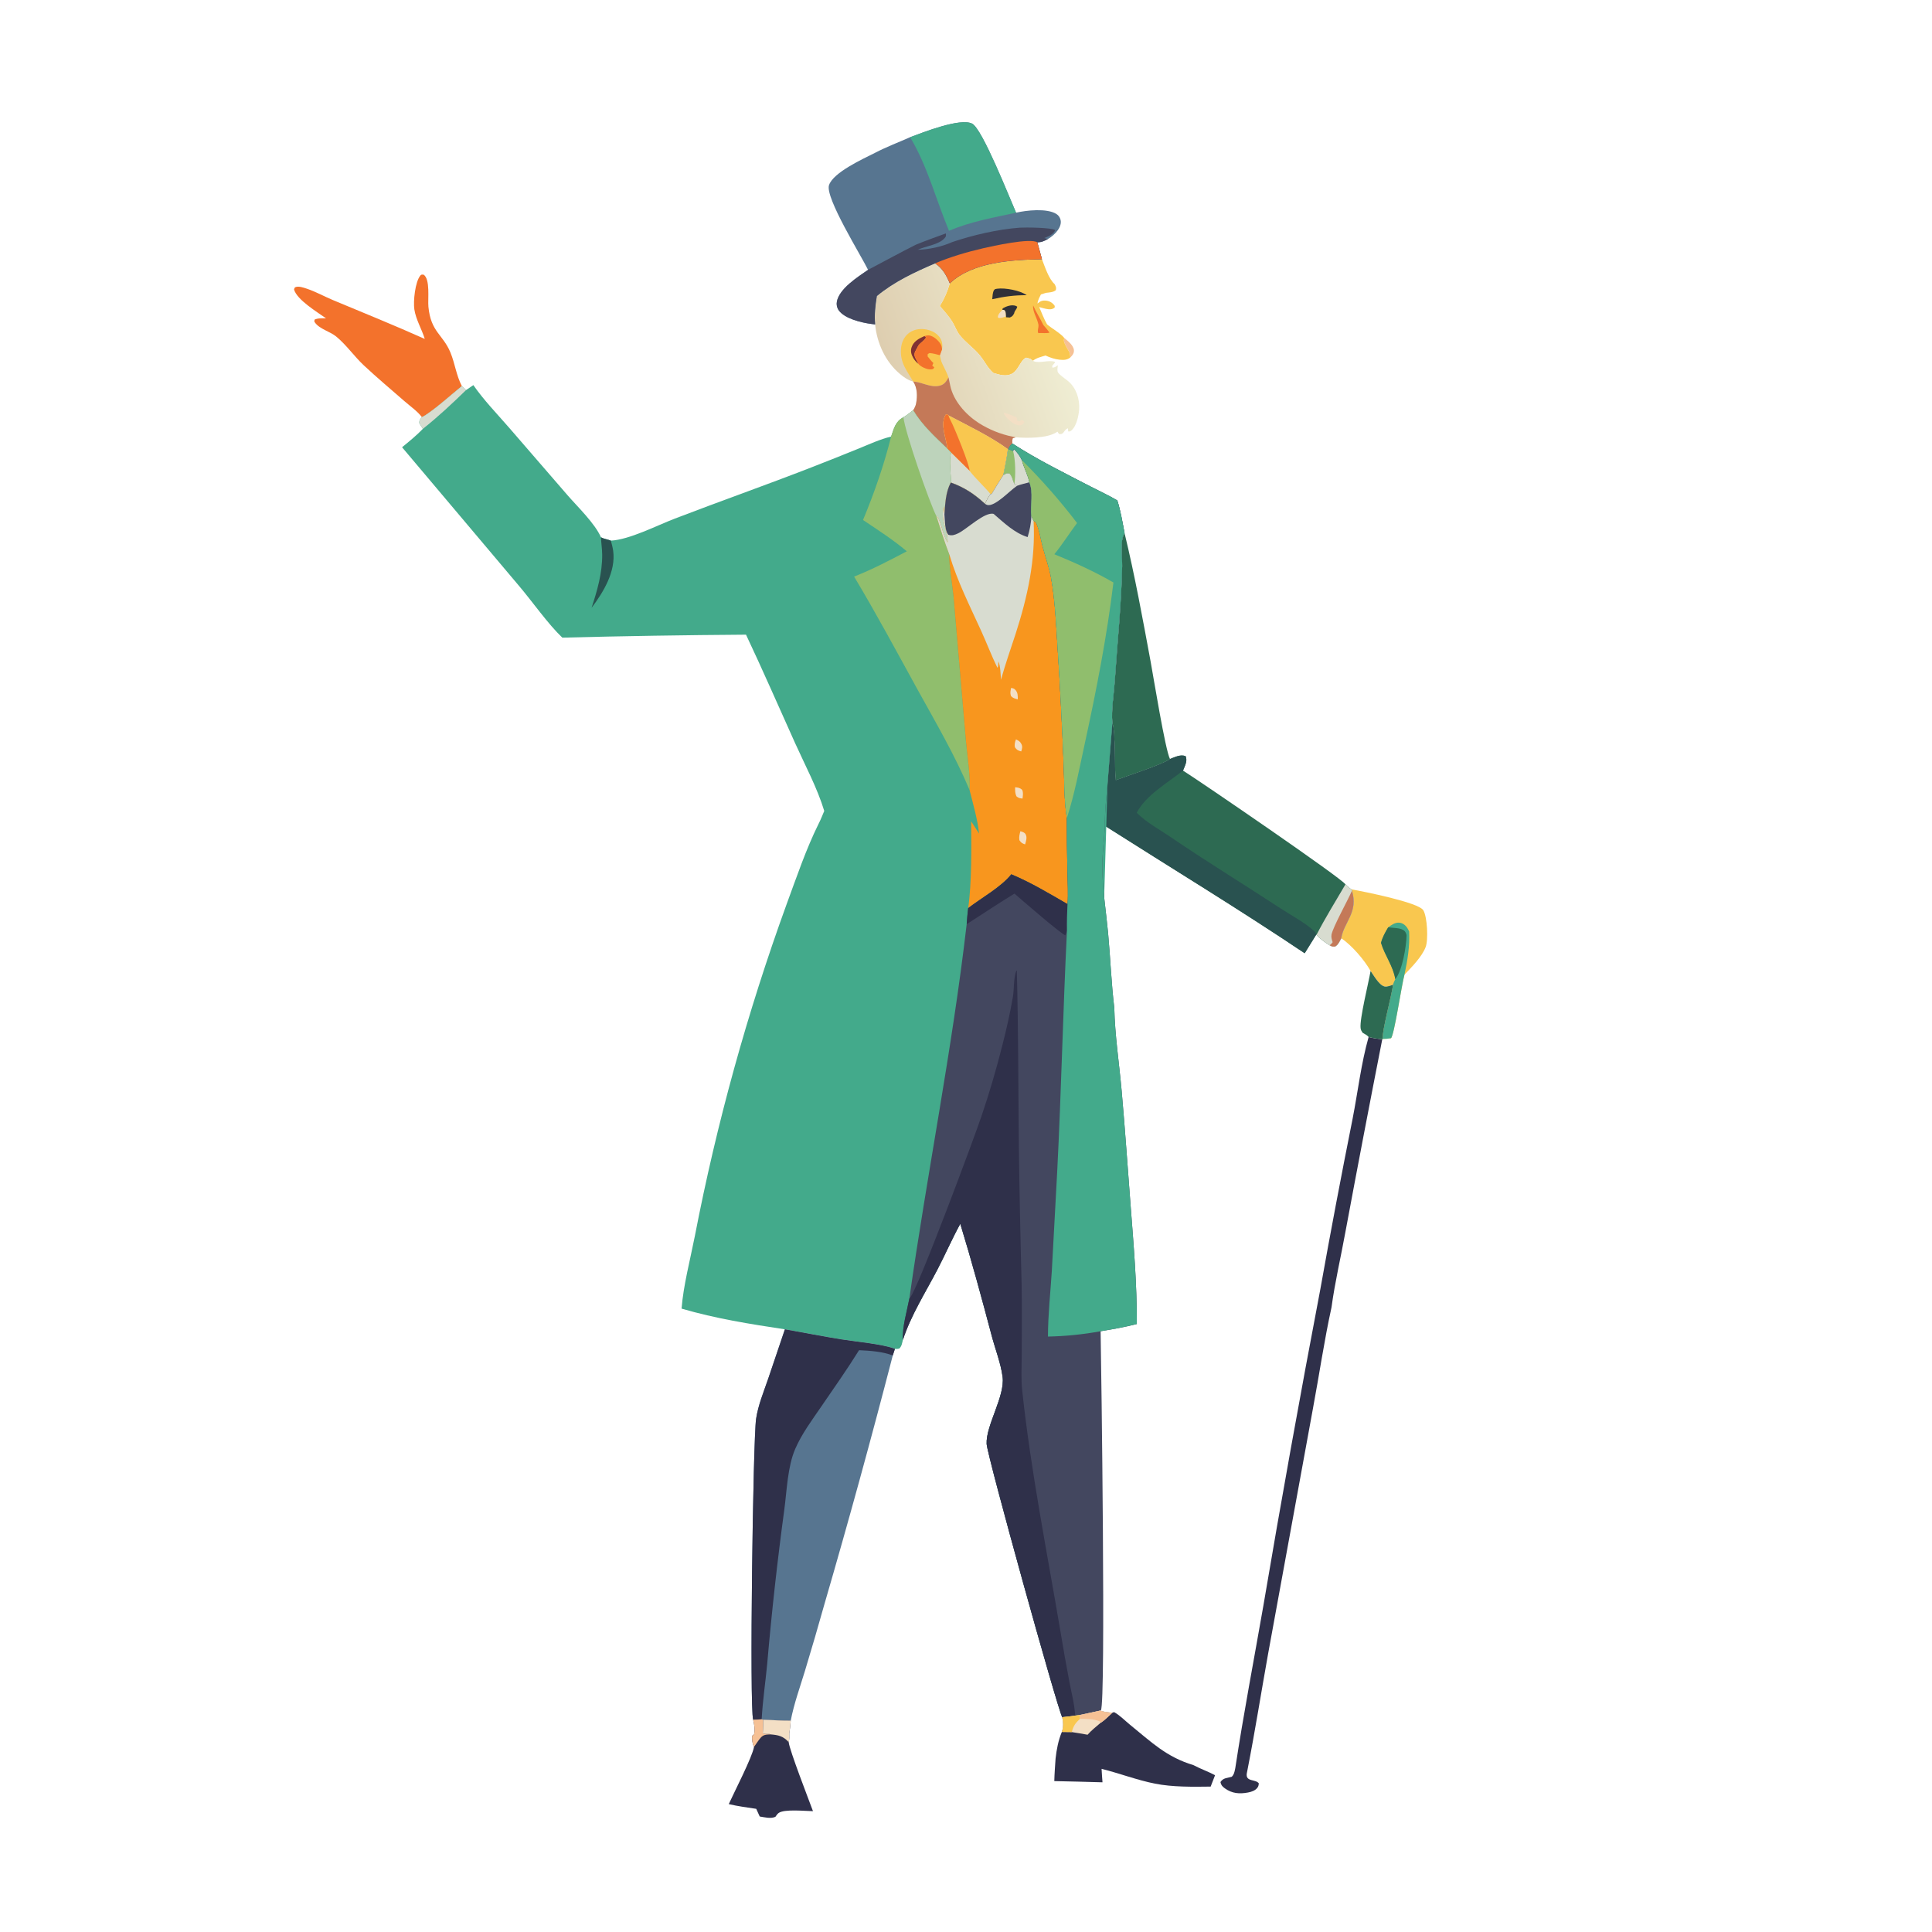 <?xml version="1.0" encoding="UTF-8" standalone="no"?>
<svg
   width="3045"
   height="3045"
   version="1.1"
   id="svg81"
   xml:space="preserve"
   xmlns="http://www.w3.org/2000/svg"
   xmlns:svg="http://www.w3.org/2000/svg"><defs
     id="defs8"><linearGradient
       id="gradient_0-6"
       gradientUnits="userSpaceOnUse"
       x1="474.687"
       y1="204.216"
       x2="557.196"
       y2="174.477"
       gradientTransform="matrix(2.974,0,0,2.974,0.001,0)"><stop
         offset="0"
         stop-color="#DECEB0"
         id="stop12" /><stop
         offset="1"
         stop-color="#EFEDD3"
         id="stop13" /></linearGradient></defs><defs
     id="defs16" /><defs
     id="defs22" /><path
     fill="#f6c195"
     d="m 1686.855,563.405 c -0.119,-9.052 -2.935,-10.027 -6.717,-17.788 -2.26,-4.636 -4.401,-8.011 -2.721,-12.971 5.498,4.761 14.776,11.6 15.189,19.489 0.259,4.948 -2.409,8.026 -5.751,11.27 z"
     id="path2-3"
     style="stroke-width:2.974" /><path
     fill="#f9c74f"
     d="m 2129.881,1401.686 c 19.706,3.506 105.974,20.587 113.402,32.992 6.292,10.503 8.035,46.757 3.652,58.036 -5.962,15.347 -22.044,31.577 -33.391,43.498 -4.538,16.215 -16.123,95.712 -21.214,100.075 -4.508,0.824 -8.665,1.124 -13.245,1.175 -0.306,-15.362 13.726,-65.625 16.566,-85.593 -3.533,1.386 -9.62,3.785 -13.396,2.917 -8.725,-2.007 -17.101,-17.547 -22.121,-24.449 -9.78,-17.506 -29.638,-40.417 -46.201,-51.637 4.261,-25.529 27.295,-40.831 16.872,-74.897 z"
     id="path3-9"
     style="stroke-width:2.974" /><path
     fill="#43aa8b"
     d="m 2187.932,1461.53 c 5.127,-3.675 10.491,-7.716 17.161,-7.324 5.421,0.315 9.971,3.833 12.864,8.234 1.163,1.769 2.046,3.705 2.965,5.605 1.157,23.12 -2.498,45.618 -7.378,68.168 -4.538,16.215 -16.123,95.712 -21.214,100.075 -4.508,0.824 -8.665,1.124 -13.245,1.175 -0.306,-15.362 13.726,-65.625 16.566,-85.593 0.613,-3.107 2.123,-5.769 3.476,-8.618 -3.565,-21.223 -16.429,-37.057 -22.531,-57.174 2.317,-9.055 6.607,-16.614 11.335,-24.547 z"
     id="path4-2"
     style="stroke-width:2.974" /><path
     fill="#2d6a52"
     d="m 2187.932,1461.53 c 7.431,1.192 20.94,0.324 26.162,6.266 1.54,1.751 2.114,3.794 2.757,5.965 -0.268,17.756 -6.598,55.943 -17.723,69.491 -3.565,-21.223 -16.429,-37.057 -22.531,-57.174 2.317,-9.055 6.607,-16.614 11.335,-24.547 z"
     id="path5-0"
     style="stroke-width:2.974" /><path
     fill="#2d6a52"
     d="m 1772.386,840.166 c 16.275,67.094 28.63,135.178 41.197,203.054 4.336,23.417 22.945,138.77 30.405,152.999 -10.423,8.499 -68.783,27.066 -85.51,33.531 -2.352,-21.615 0,-74.246 -5.32,-90.374 -1.891,-20.676 2.412,-44.789 3.803,-65.714 4.005,-60.151 10.411,-121.071 11.66,-181.281 0.306,-14.749 -3.964,-39.82 3.765,-52.214 z"
     id="path6-3"
     style="stroke-width:2.974" /><path
     fill="#f3722c"
     d="m 669.46,534.174 c -4.761,-15.632 -13.955,-30.352 -16.42,-46.603 -1.897,-12.492 1.169,-43.593 9.617,-53.513 1.511,-1.772 2.861,-1.16 4.99,-1.204 10.708,7.294 6.399,38.318 7.562,50.578 3.791,39.975 22.998,43.635 34.735,72.182 7.256,17.651 8.986,35.559 17.997,52.901 -14.003,11.282 -48.64,42.416 -62.99,48.97 -6.833,-9.248 -18.561,-17.393 -27.301,-25.029 -21.499,-18.784 -43.555,-37.227 -64.385,-56.746 -15.011,-14.065 -27.902,-32.766 -43.668,-45.529 -9.626,-7.791 -26.004,-11.585 -33.26,-21.886 -1.433,-2.031 -0.886,-1.74 -0.541,-4.559 5.165,-2.563 12.341,-1.882 18.032,-2.034 -13.798,-9.834 -45.842,-29.136 -50.397,-45.422 0.535,-1.478 0.55,-2.968 2.114,-3.652 4.996,-2.183 12.891,0.681 17.827,2.316 14.452,4.788 27.488,12.222 41.452,18.041 48.339,20.158 96.818,39.763 144.637,61.188 z"
     id="path7-1"
     style="stroke-width:2.974" /><path
     fill="#f9c74f"
     d="m 1496.986,446.565 c 35.823,-33.917 98.609,-37.15 145.217,-38.009 4.49,11.404 10.586,30.994 20.039,39.291 1.888,4.124 2.81,4.924 1.841,9.483 -4.193,3.512 -10.423,3.559 -15.701,4.249 l -7.749,2.45 c -2.346,4.707 -4.921,9.064 -5.445,14.383 4.371,-3.696 7.235,-5.124 13.176,-4.615 q 0.919,0.074 1.829,0.238 0.907,0.167 1.793,0.419 0.886,0.256 1.746,0.598 0.856,0.342 1.674,0.767 0.818,0.425 1.591,0.931 0.77,0.506 1.49,1.088 0.717,0.58 1.374,1.228 0.654,0.648 1.243,1.359 c 1.734,2.129 1.228,1.454 1.148,4.389 -3.072,2.557 -6.218,2.947 -10.089,2.528 -4.704,-0.508 -9.709,-2.165 -14.276,-3.366 3.946,8.995 7.511,18.802 12.403,27.289 7.925,6.729 20.991,13.801 27.128,21.38 -1.68,4.96 0.461,8.335 2.721,12.971 3.783,7.761 6.598,8.737 6.717,17.788 -4.999,4.163 -10.803,4.139 -17.003,3.509 -7.77,-0.791 -14.957,-3.438 -22.044,-6.581 -6.988,2.102 -14.044,3.634 -19.852,8.234 l -4.119,-3.072 -6.432,-1.781 c -8.647,3.158 -12.225,19.787 -22.207,25.163 -9.739,5.243 -19.846,1.763 -29.674,-1.106 -9.679,-8.707 -13.417,-18.243 -21.324,-27.827 -9.557,-11.585 -22.9,-20.465 -32.038,-32.314 -4.217,-5.468 -7.113,-13.598 -10.785,-19.694 -5.582,-9.26 -13.072,-17.47 -20.14,-25.603 7.08,-11.597 11.96,-22.707 15.748,-35.767 z"
     id="path8-1"
     style="stroke-width:2.974" /><path
     fill="#f3dfc5"
     d="m 1579.84,488.356 c 1.612,0.137 3.075,-0.309 4.065,1.184 1.653,2.489 1.463,6.191 1.665,9.099 -4.136,1.606 -6.94,2.519 -11.457,2.655 l -1.508,-1.52 c 0.708,-5.058 3.931,-7.824 7.235,-11.419 z"
     id="path9-0"
     style="stroke-width:2.974" /><path
     fill="#313138"
     d="m 1579.84,488.356 0.494,-2.337 c 5.641,-3.33 13.818,-6.259 20.479,-4.02 0.889,0.297 1.638,0.922 2.456,1.383 -0.919,4.556 -4.136,5.81 -4.862,10.485 -2.4,4.115 -2.539,4.565 -6.819,6.554 l -5.965,-0.381 -0.054,-1.401 c -0.202,-2.908 -0.012,-6.61 -1.665,-9.099 -0.99,-1.493 -2.453,-1.047 -4.065,-1.184 z"
     id="path10-8"
     style="stroke-width:2.974" /><path
     fill="#f3722c"
     d="m 1636.036,509.136 c -2.319,-9.456 -8.57,-17.961 -7.764,-27.878 4.683,10.827 11.115,20.503 16.153,31.066 3.435,3.89 6.735,7.734 9.774,11.942 -5.757,1.615 -11.767,0.119 -17.732,0.773 -2.379,-4.166 1.894,-10.128 -0.431,-15.903 z"
     id="path11-4"
     style="stroke-width:2.974" /><path
     fill="#313138"
     d="m 1563.86,471.585 c 0.511,-4.446 0.395,-10.723 2.941,-14.47 1.192,-1.757 2.801,-1.787 4.746,-2.064 12.468,-1.775 36.564,2.721 46.621,10.229 -19.008,-0.158 -35.8,2.09 -54.307,6.304 z"
     id="path12-0"
     style="stroke-width:2.974" /><path
     fill="url(#gradient_0)"
     d="m 1473.839,415.015 c 11.79,7.883 17.794,18.698 23.147,31.55 -3.788,13.06 -8.668,24.17 -15.748,35.767 7.068,8.133 14.559,16.343 20.14,25.603 3.672,6.096 6.569,14.226 10.785,19.694 9.138,11.85 22.481,20.729 32.038,32.314 7.907,9.584 11.645,19.12 21.324,27.827 9.828,2.87 19.935,6.349 29.674,1.106 9.982,-5.376 13.56,-22.005 22.207,-25.163 l 6.432,1.781 4.119,3.072 c 0.562,0.294 1.088,0.66 1.683,0.877 9.534,3.473 21.886,-2.415 32.579,0.66 l 0.571,1.234 -4.449,5.433 0.324,2.629 c 3.881,-0.062 5.537,-1.734 8.772,-3.699 -0.119,0.598 -0.259,1.192 -0.354,1.793 -0.425,2.647 -1.053,7.642 0.598,9.801 3.889,5.088 10.782,9.221 15.748,13.343 12.73,10.559 18.663,28.734 17.402,44.955 -0.761,9.783 -4.383,27.042 -12.682,33.177 -2.197,1.624 -1.662,1.121 -4.686,1.21 l -0.172,-4.85 c -6.881,1.82 -6.016,10.916 -14.372,8.659 l -2.269,-3.446 c -0.363,0.244 -0.723,0.494 -1.088,0.732 -15.629,10.069 -46.745,9.501 -64.778,8.18 l -4.52,1.377 c -0.975,3.226 -0.859,5.082 -0.69,8.401 -3.53,2.977 -4.642,4.654 -6.331,8.954 l -0.595,0.024 c -1.766,13.753 -4.529,27.247 -7.294,40.825 -6.328,9.765 -12.54,19.537 -18.359,29.614 l -1.766,0.351 c -3.896,4.856 -6.212,9.599 -8.734,15.273 -16.691,-15.287 -32.502,-25.933 -53.945,-33.551 0.666,-13.804 -3.765,-34.595 0.556,-47.034 l -5.846,-6.072 c -19.855,-18.891 -39.748,-37.108 -54.081,-60.76 2.361,-3.631 3.985,-6.926 4.77,-11.193 2.082,-11.324 1.903,-24.229 -4.603,-34.075 -7.529,-1.692 -15.091,-7.039 -20.937,-11.972 -23.081,-19.468 -36.255,-48.598 -39.151,-78.138 -1.329,-15.46 0.214,-29.472 2.724,-44.75 27.378,-22.695 59.461,-37.575 91.858,-51.512 z"
     id="path13-2"
     style="fill:url(#gradient_0-6);stroke-width:2.974" /><path
     fill="#f3dfc5"
     d="m 1581.69,650.259 c 6.271,1.377 13.515,4.865 19.825,6.926 1.237,2.453 0.91,1.412 1.478,4.104 0.131,0.63 0.241,1.264 0.363,1.894 l 3.158,1.216 c 1.838,-1.517 2.349,-1.861 4.755,-2.504 l 3.357,2.947 c -1.154,1.838 -1.707,3.595 -3.768,4.532 -3.53,1.606 -7.181,0.996 -10.592,-0.61 -7.074,-3.336 -16.022,-11.08 -18.576,-18.505 z"
     id="path14-8"
     style="stroke-width:2.974" /><path
     fill="#f9c74f"
     d="m 1439.345,601.387 c -10.191,-17.648 -20.928,-29.353 -19.311,-51.643 0.672,-9.251 4.24,-17.94 11.425,-24.003 6.97,-5.885 16.26,-7.96 25.207,-6.932 8.966,1.035 18.101,4.701 23.727,12.034 4.749,6.188 5.376,12.123 4.401,19.638 l -3.441,9.367 c 0.94,4.553 1.701,8.954 3.693,13.191 3.223,7.006 7.437,14.499 9.867,21.767 -3.521,6.438 -6.283,11.101 -13.824,13.084 -14.098,3.711 -27.949,-5.79 -41.744,-6.503 z"
     id="path15-5"
     style="stroke-width:2.974" /><path
     fill="#803133"
     d="m 1457.05,529.609 2.516,2.156 c -2.908,5.427 -8.481,7.892 -12.055,12.739 -1.543,3.072 -3.22,6.034 -4.817,9.064 -1.332,2.537 -1.915,5.296 -0.975,8.067 1.386,4.092 4.142,7.892 5.822,11.945 -3.295,-2.641 -6.307,-6.057 -8.392,-9.739 -2.994,-5.275 -4.359,-10.75 -2.352,-16.64 3.253,-9.545 11.695,-13.664 20.253,-17.592 z"
     id="path16-2"
     style="stroke-width:2.974" /><path
     fill="#f3722c"
     d="m 1457.05,529.609 c 5.486,-1.665 8.864,-1.409 14,1.528 5.052,2.893 11.758,9.489 13.075,15.258 0.306,1.347 0.473,2.721 0.669,4.086 l -3.441,9.367 c -5.501,-1.517 -10.666,-2.905 -16.361,-3.408 l -2.816,1.621 -0.146,3.711 c 2.914,3.571 5.706,7.279 9.099,10.417 -0.773,1.255 -1.258,2.724 -1.826,4.086 l 3.241,2.736 -1.859,2.575 c -2.129,0.452 -2.545,0.645 -4.975,0.592 -5.608,-0.122 -14.666,-4.261 -18.172,-8.597 -1.68,-4.053 -4.437,-7.853 -5.822,-11.945 -0.94,-2.771 -0.357,-5.531 0.975,-8.067 1.597,-3.03 3.274,-5.992 4.817,-9.064 3.574,-4.847 9.147,-7.312 12.055,-12.739 z"
     id="path17-8"
     style="stroke-width:2.974" /><path
     fill="#c47958"
     d="m 1494.913,594.806 2.709,12.775 c 4.969,24.217 24.458,45.806 44.67,58.937 q 6.155,3.928 12.647,7.276 6.488,3.348 13.259,6.087 6.768,2.739 13.759,4.844 6.994,2.108 14.149,3.565 l 2.92,0.616 1.757,0.348 -4.52,1.377 c -0.975,3.226 -0.859,5.082 -0.69,8.401 -3.53,2.977 -4.642,4.654 -6.331,8.954 l -0.595,0.024 c -28.327,-20.58 -62.788,-36.977 -93.83,-53.329 l -2.093,-1.725 c -2.95,0.99 -1.948,0.089 -3.438,3.102 -7.074,14.306 2.56,36.147 3.973,51.358 -19.855,-18.891 -39.748,-37.108 -54.081,-60.76 2.361,-3.631 3.985,-6.926 4.77,-11.193 2.082,-11.324 1.903,-24.229 -4.603,-34.075 13.795,0.714 27.646,10.214 41.744,6.503 7.541,-1.983 10.304,-6.646 13.824,-13.084 z"
     id="path18-9"
     style="stroke-width:2.974" /><path
     fill="#f9c74f"
     d="m 1493.26,707.415 c -1.412,-15.21 -11.047,-37.051 -3.973,-51.358 1.49,-3.012 0.488,-2.111 3.438,-3.102 l 2.093,1.725 c 31.042,16.352 65.503,32.749 93.83,53.329 -1.766,13.753 -4.529,27.247 -7.294,40.825 -6.328,9.765 -12.54,19.537 -18.359,29.614 l -1.766,0.351 c -3.896,4.856 -6.212,9.599 -8.734,15.273 -16.691,-15.287 -32.502,-25.933 -53.945,-33.551 0.666,-13.804 -3.765,-34.595 0.556,-47.034 z"
     id="path19-5"
     style="stroke-width:2.974" /><path
     fill="#f3722c"
     d="m 1493.26,707.415 c -1.412,-15.21 -11.047,-37.051 -3.973,-51.358 1.49,-3.012 0.488,-2.111 3.438,-3.102 l 2.093,1.725 c 0.922,2.929 1.966,5.275 3.438,7.969 5.48,10.024 30.468,71.221 29.876,79.467 l -29.026,-28.63 z"
     id="path20-0"
     style="stroke-width:2.974" /><path
     fill="#d8dcd0"
     d="m 1499.106,713.487 29.026,28.63 c 10.235,13.096 22.588,23.97 33.096,36.683 -3.896,4.856 -6.212,9.599 -8.734,15.273 -16.691,-15.287 -32.502,-25.933 -53.945,-33.551 0.666,-13.804 -3.765,-34.595 0.556,-47.034 z"
     id="path21-4"
     style="stroke-width:2.974" /><path
     fill="#2d6a52"
     d="m 1753.158,1139.376 c 5.317,16.129 2.968,68.759 5.32,90.374 16.727,-6.465 75.087,-25.032 85.51,-33.531 7.8,-2.908 16.533,-7.714 24.66,-4.41 3.313,7.687 -1.288,15.32 -4.127,22.698 28.217,17.797 251.673,170.606 256.018,179.366 3.018,2.724 5.941,5.567 9.343,7.812 l 0.925,2.117 c 10.423,34.066 -12.611,49.368 -16.872,74.897 -2.67,4.975 -4.725,10.048 -9.709,13.084 -4.184,0.354 -4.77,-0.045 -8.552,-1.983 -7.809,-4.648 -14.663,-9.637 -20.714,-16.462 l -0.523,-0.223 q -9.144,14.589 -18.136,29.269 c -103.325,-69.39 -209.873,-134.036 -314.869,-200.824 -0.473,-21.764 2.382,-44.378 4.121,-66.13 z"
     id="path22-7"
     style="stroke-width:2.974" /><path
     fill="#d8dcd0"
     d="m 2120.538,1393.874 c 3.018,2.724 5.941,5.567 9.343,7.812 l 0.925,2.117 c 10.423,34.066 -12.611,49.368 -16.872,74.897 -2.67,4.975 -4.725,10.048 -9.709,13.084 -4.184,0.354 -4.77,-0.045 -8.552,-1.983 -7.809,-4.648 -14.663,-9.637 -20.714,-16.462 13.833,-26.858 30.331,-53.317 45.58,-79.464 z"
     id="path23-7"
     style="stroke-width:2.974" /><path
     fill="#c47958"
     d="m 2130.806,1403.803 c 10.423,34.066 -12.611,49.368 -16.872,74.897 -2.67,4.975 -4.725,10.048 -9.709,13.084 -4.184,0.354 -4.77,-0.045 -8.552,-1.983 2.022,-1.475 3.259,-2.688 4.681,-4.752 -1.187,-3.94 -2.542,-7.699 -1.787,-11.868 2.209,-12.183 25.844,-54.322 32.24,-69.378 z"
     id="path24-9"
     style="stroke-width:2.974" /><path
     fill="#295250"
     d="m 1753.158,1139.376 c 5.317,16.129 2.968,68.759 5.32,90.374 16.727,-6.465 75.087,-25.032 85.51,-33.531 7.8,-2.908 16.533,-7.714 24.66,-4.41 3.313,7.687 -1.288,15.32 -4.127,22.698 -24.024,19.29 -58.661,38.592 -72.934,66.508 14.782,14.945 35.716,26.215 53.154,38.101 57.1,38.922 116.135,74.942 173.928,112.84 17.069,11.193 38.354,22.255 53.142,35.993 1.853,1.725 2.043,2.751 2.626,5.165 q -9.144,14.589 -18.136,29.269 c -103.325,-69.39 -209.873,-134.036 -314.869,-200.824 -0.473,-21.764 2.382,-44.378 4.121,-66.13 z"
     id="path25-9"
     style="stroke-width:2.974" /><path
     fill="#577590"
     d="m 1434.424,216.245 c 20.131,-7.478 79.363,-31.021 97.838,-21.33 16.203,8.498 58.694,116.669 69.161,140.297 16.138,-3.785 48.568,-7.33 63.38,1.942 3.554,2.227 5.653,5.219 6.717,9.293 1.469,5.62 -1.082,11.844 -4.303,16.334 -3.922,5.466 -9.754,10.568 -15.594,13.917 -5.98,3.149 -9.87,5.204 -16.709,5.213 l 7.288,26.647 c -46.609,0.859 -109.394,4.092 -145.217,38.009 -5.353,-12.852 -11.356,-23.667 -23.147,-31.55 -32.398,13.937 -64.48,28.817 -91.858,51.512 -2.51,15.279 -4.053,29.29 -2.724,44.75 q -3.381,-0.336 -6.744,-0.821 c -15.273,-2.135 -41.432,-8.249 -50.644,-21.505 -2.813,-4.044 -3.788,-8.918 -2.849,-13.747 4.014,-20.61 33.192,-38.8 49.118,-49.906 -10.473,-21.794 -68.123,-114.051 -61.542,-133.547 6.795,-20.142 53.326,-41.191 72.69,-50.965 17.613,-9.208 36.918,-16.485 55.137,-24.541 z"
     id="path26-6"
     style="stroke-width:2.974" /><path
     fill="#43475f"
     d="m 1500.251,381.704 c 32.93,-11.202 72.563,-20.357 107.22,-22.882 8.091,-0.589 50.813,-0.25 55.714,3.943 -4.106,7.535 -9.831,9.242 -17.202,12.454 l 5.641,1.478 c -5.98,3.149 -9.87,5.204 -16.709,5.213 l 7.288,26.647 c -46.609,0.859 -109.394,4.092 -145.217,38.009 -5.353,-12.852 -11.356,-23.667 -23.147,-31.55 -32.398,13.937 -64.48,28.817 -91.858,51.512 -2.51,15.279 -4.053,29.29 -2.724,44.75 q -3.381,-0.336 -6.744,-0.821 c -15.273,-2.135 -41.432,-8.249 -50.644,-21.505 -2.813,-4.044 -3.788,-8.918 -2.849,-13.747 4.014,-20.61 33.192,-38.8 49.118,-49.906 25.178,-13.268 50.037,-26.894 75.48,-39.71 15.552,-6.387 31.413,-12.002 47.203,-17.767 0.199,4.104 0.559,4.645 -2.34,7.836 -9.147,10.075 -29.751,12.263 -42.023,17.97 16.828,-0.297 38.482,-4.912 53.793,-11.921 z"
     id="path27-1"
     style="stroke-width:2.974" /><path
     fill="#f3722c"
     d="m 1473.839,415.015 c 23.935,-10.107 50.103,-17.809 75.396,-23.676 15.915,-3.69 74.305,-16.533 85.679,-9.429 l 7.288,26.647 c -46.609,0.859 -109.394,4.092 -145.217,38.009 -5.353,-12.852 -11.356,-23.667 -23.147,-31.55 z"
     id="path28-0"
     style="stroke-width:2.974" /><path
     fill="#43aa8b"
     d="m 1434.424,216.245 c 20.131,-7.478 79.363,-31.021 97.838,-21.33 16.203,8.498 58.694,116.669 69.161,140.297 -34.845,7.508 -72.839,14.3 -105.722,28.574 -20.298,-48.58 -34.018,-102.271 -61.278,-147.54 z"
     id="path29-8"
     style="stroke-width:2.974" /><path
     fill="#43aa8b"
     d="m 734.681,614.67 11.377,-7.693 c 16.447,23.733 37.37,45.25 56.288,67.049 l 92.194,106.539 c 15.945,18.35 43.29,44.596 52.651,66.333 5.278,2.742 10.393,3.027 15.585,5.183 29.489,-1.609 71.894,-23.599 100.616,-34.628 71.459,-27.447 143.659,-52.865 214.996,-80.642 25.082,-9.746 50.081,-19.696 74.998,-29.852 16.62,-6.732 33.59,-14.731 51.069,-18.874 4.455,-12.573 6.694,-23.956 19.424,-30.45 5.409,-3.039 10.333,-7.25 15.299,-10.982 14.333,23.652 34.227,41.869 54.081,60.76 l 5.846,6.072 c -4.321,12.439 0.11,33.23 -0.556,47.034 21.443,7.618 37.254,18.264 53.945,33.551 2.522,-5.674 4.838,-10.417 8.734,-15.273 l 1.766,-0.351 c 5.819,-10.078 12.031,-19.849 18.359,-29.614 2.765,-13.578 5.528,-27.072 7.294,-40.825 l 0.595,-0.024 c 1.689,-4.3 2.801,-5.977 6.331,-8.954 39.347,25.493 81.388,46.085 122.948,67.671 14.056,7.3 28.862,13.997 42.464,22.064 5.245,16.629 8.118,34.28 11.401,51.399 -7.729,12.394 -3.458,37.465 -3.765,52.214 -1.249,60.21 -7.654,121.131 -11.66,181.281 -1.392,20.925 -5.694,45.039 -3.803,65.714 l -7.607,96.054 -43.543,1467.495 -7.523,1.067 c -6.741,0.839 -13.503,1.847 -20.271,2.441 -7.169,-11.802 -118.214,-411.803 -119.168,-430.638 -1.463,-28.85 29.165,-75.269 25.184,-105.632 -2.834,-21.627 -11.57,-43.635 -17.167,-64.769 -15.609,-58.931 -31.711,-118.374 -49.556,-176.663 -12.87,23.435 -23.637,48.316 -36.026,72.084 -18.829,36.124 -41.827,72.173 -54.477,110.925 -1.198,5.031 -1.731,9.991 -5.623,13.705 -2.742,0.625 -4.017,0.809 -6.893,0.5 -19.739,-7.645 -62.104,-11.341 -84.748,-14.975 -29.686,-4.767 -59.077,-10.649 -88.674,-15.844 -55.214,-8.341 -109.144,-16.911 -162.857,-32.621 2.813,-36.549 13.753,-77.829 20.917,-114.28 8.586,-44.42 18.042,-88.653 28.368,-132.698 10.328,-44.047 21.52,-87.875 33.575,-131.482 12.053,-43.605 24.962,-86.957 38.726,-130.055 13.762,-43.096 28.367,-85.905 43.816,-128.428 15.736,-42.588 30.584,-86.907 50.733,-127.554 3.313,-6.387 5.918,-13.268 8.751,-19.888 -11.116,-36.498 -30.396,-72.384 -46.082,-107.196 -25.636,-56.889 -50.567,-114.229 -77.222,-170.633 -96.514,0.644 -193.013,2.207 -289.498,4.686 -22.341,-21.128 -47.581,-57.257 -68.462,-81.814 L 633.693,704.911 c 11.318,-9.278 22.623,-18.457 32.799,-29.008 -2.025,-2.968 -3.842,-6.036 -5.694,-9.111 0.119,-5.192 0.963,-5.448 4.151,-9.307 14.351,-6.554 48.988,-37.688 62.99,-48.97 z"
     id="path30-3"
     style="stroke-width:2.974" /><path
     fill="#d8dcd0"
     d="m 727.94,608.515 6.741,6.155 c -21.761,21.19 -44.364,42.398 -68.188,61.233 -2.025,-2.968 -3.842,-6.036 -5.694,-9.111 0.119,-5.192 0.963,-5.448 4.151,-9.307 14.351,-6.554 48.988,-37.688 62.99,-48.97 z"
     id="path31-7"
     style="stroke-width:2.974" /><path
     fill="#295250"
     d="m 947.191,846.899 c 5.278,2.742 10.393,3.027 15.585,5.183 1.374,5.281 2.887,10.66 3.634,16.07 4.472,32.356 -15.362,65.179 -33.986,89.735 8.969,-27.572 16.947,-54.67 16.67,-83.916 -0.086,-9.061 -1.579,-18.011 -1.903,-27.072 z"
     id="path32-7"
     style="stroke-width:2.974" /><path
     fill="#90be6d"
     d="m 1439.178,646.654 c 14.333,23.652 34.227,41.869 54.081,60.76 l 5.846,6.072 c -4.321,12.439 0.11,33.23 -0.556,47.034 -8.166,15.166 -8.808,33.34 -10.027,50.171 -0.378,-4.026 -0.824,-8.044 -0.907,-12.088 -6.138,21.502 6.934,36.706 5.858,56.505 -7.952,-12.825 -9.084,-28.945 -16.48,-41.848 l -1.038,0.458 c 6.42,20.399 12.772,40.771 20.465,60.739 -2.129,4.912 5.26,53.951 6.331,65.218 l 19.54,227.56 c 1.909,22.82 7.413,55.764 5.837,77.948 -23.09,-55.021 -53.576,-106.795 -82.328,-158.982 -32.772,-59.487 -64.712,-119.183 -99.664,-177.451 28.761,-11.279 55.773,-25.484 83.089,-39.856 -21.568,-18.175 -45.648,-33.632 -69.018,-49.344 17.616,-42.315 33.183,-86.982 44.248,-131.464 4.455,-12.573 6.694,-23.956 19.424,-30.45 5.409,-3.039 10.333,-7.25 15.299,-10.982 z"
     id="path33-1"
     style="stroke-width:2.974" /><path
     fill="#bdd3bb"
     d="m 1439.178,646.654 c 14.333,23.652 34.227,41.869 54.081,60.76 l 5.846,6.072 c -4.321,12.439 0.11,33.23 -0.556,47.034 -8.166,15.166 -8.808,33.34 -10.027,50.171 -0.378,-4.026 -0.824,-8.044 -0.907,-12.088 -6.138,21.502 6.934,36.706 5.858,56.505 -7.952,-12.825 -9.084,-28.945 -16.48,-41.848 l -1.038,0.458 c -11.27,-21.972 -49.437,-132.124 -52.077,-156.083 5.409,-3.039 10.333,-7.25 15.299,-10.982 z"
     id="path34-0"
     style="stroke-width:2.974" /><path
     fill="#f8961e"
     d="m 1596.739,710.843 1.177,-3.072 c 4.892,4.365 10.048,11.547 12.763,17.556 2.852,11.799 9.575,23.058 11.689,34.809 6.685,16.052 1.413,35.954 3.048,52.871 1.231,2.575 2.498,5.13 3.604,7.761 3.47,1.609 3.732,1.924 5.201,5.668 4.279,10.901 6.096,23.185 9.025,34.536 4.229,16.4 10.259,32.555 13.274,49.231 6.42,35.511 7.838,71.614 10.17,107.535 q 5.947,91.362 9.569,182.843 c 1.398,29.002 0.619,60.311 5.186,88.858 q -0.065,42.3 0.907,84.591 c 0.309,16.828 1.469,34.25 0.214,51.016 -28.922,-16.73 -57.775,-34.134 -88.665,-47.034 -15.852,20.108 -47.266,37.301 -67.989,53.341 5.727,-38.946 5.162,-96.465 4.719,-136.844 l 12.495,19.314 c -2.539,-23.123 -9.376,-46.118 -14.999,-68.64 1.576,-22.183 -3.928,-55.128 -5.837,-77.948 l -19.54,-227.56 c -1.071,-11.267 -8.46,-60.305 -6.331,-65.218 -7.693,-19.968 -14.044,-40.34 -20.465,-60.739 l 1.038,-0.458 c 7.395,12.903 8.528,29.023 16.48,41.848 1.077,-19.798 -11.996,-35.003 -5.858,-56.505 0.083,4.044 0.529,8.062 0.907,12.088 1.219,-16.831 1.861,-35.006 10.027,-50.171 21.443,7.618 37.254,18.264 53.945,33.551 2.522,-5.674 4.838,-10.417 8.734,-15.273 l 1.766,-0.351 c 5.819,-10.078 12.031,-19.849 18.359,-29.614 2.765,-13.578 5.528,-27.072 7.294,-40.825 l 0.595,-0.024 z"
     id="path35-6"
     style="stroke-width:2.974" /><path
     fill="#f3dfc5"
     d="m 1593.626,1084.129 c 2.736,0.746 4.341,0.708 6.381,2.852 4.288,4.508 4.229,9.418 4.101,15.237 -4.434,-1.157 -7.523,-1.763 -10.773,-5.269 -1.597,-4.752 -0.702,-8.097 0.291,-12.819 z"
     id="path36-5"
     style="stroke-width:2.974" /><path
     fill="#f3dfc5"
     d="m 1601.232,1165.36 c 4.157,1.963 6.679,3.253 8.787,7.681 1.814,3.809 0.812,7.547 -0.485,11.252 -5.207,-1.407 -6.946,-2.278 -10.021,-6.59 -0.681,-4.948 0,-7.687 1.719,-12.344 z"
     id="path37-7"
     style="stroke-width:2.974" /><path
     fill="#f3dfc5"
     d="m 1599.921,1240.759 c 4.681,0.571 7.562,0.711 11.121,4.184 2.037,4.609 1.106,8.847 0.547,13.673 -4.526,-0.556 -5.677,-0.622 -9.319,-3.262 -2.632,-4.859 -2.34,-9.171 -2.349,-14.595 z"
     id="path38-7"
     style="stroke-width:2.974" /><path
     fill="#f3dfc5"
     d="m 1608.191,1310.101 c 3.051,0.868 6.581,1.769 8.231,4.707 2.855,5.085 0.639,10.78 -0.761,16.013 -4.99,-1.704 -6.087,-2.406 -9.025,-6.628 -0.836,-5.183 0.253,-9.067 1.555,-14.092 z"
     id="path39-5"
     style="stroke-width:2.974" /><path
     fill="#d8dcd0"
     d="m 1596.739,710.843 1.177,-3.072 c 4.892,4.365 10.048,11.547 12.763,17.556 2.852,11.799 9.575,23.058 11.689,34.809 6.685,16.052 1.413,35.954 3.048,52.871 1.231,2.575 2.498,5.13 3.604,7.761 3.31,61.869 -9.435,119.519 -28.267,178.067 -7.74,24.06 -16.569,48.158 -22.986,72.601 -0.972,-8.424 -0.761,-21.704 -4.255,-29.094 -0.19,2.765 0.277,8.127 -1.546,10.084 -9.251,-18.874 -16.828,-38.934 -25.567,-58.117 -17.693,-38.85 -37.848,-78.828 -49.978,-119.852 -7.693,-19.968 -14.044,-40.34 -20.465,-60.739 l 1.038,-0.458 c 7.395,12.903 8.528,29.023 16.48,41.848 1.077,-19.798 -11.996,-35.003 -5.858,-56.505 0.083,4.044 0.529,8.062 0.907,12.088 1.219,-16.831 1.861,-35.006 10.027,-50.171 21.443,7.618 37.254,18.264 53.945,33.551 2.522,-5.674 4.838,-10.417 8.734,-15.273 l 1.766,-0.351 c 5.819,-10.078 12.031,-19.849 18.359,-29.614 2.765,-13.578 5.528,-27.072 7.294,-40.825 l 0.595,-0.024 z"
     id="path40-1"
     style="stroke-width:2.974" /><path
     fill="#43475f"
     d="m 1596.739,710.843 1.177,-3.072 c 4.892,4.365 10.048,11.547 12.763,17.556 2.852,11.799 9.575,23.058 11.689,34.809 6.685,16.052 1.413,35.954 3.048,52.871 -0.149,11.404 -2.522,22.609 -5.793,33.489 -20.691,-6.375 -37.417,-22.739 -53.528,-36.525 -13.851,-3.916 -42.22,24.051 -55.904,30.554 -5.15,2.444 -9.875,4.294 -15.519,2.287 -5.816,-6.506 -5.32,-23.185 -6.149,-32.121 1.219,-16.831 1.861,-35.006 10.027,-50.171 21.443,7.618 37.254,18.264 53.945,33.551 2.522,-5.674 4.838,-10.417 8.734,-15.273 l 1.766,-0.351 c 5.819,-10.078 12.031,-19.849 18.359,-29.614 2.765,-13.578 5.528,-27.072 7.294,-40.825 l 0.595,-0.024 z"
     id="path41-9"
     style="stroke-width:2.974" /><path
     fill="#d8dcd0"
     d="m 1581.354,748.834 c 4.151,-2.269 4.984,-3.565 9.73,-2.557 4.603,4.672 4.999,10.889 7.648,16.59 l 4.66,2.661 c -0.559,0.357 -1.118,0.708 -1.674,1.068 -9.926,6.497 -33.914,32.695 -45.844,29.228 -1.305,-0.378 -2.254,-1.056 -3.378,-1.751 2.522,-5.674 4.838,-10.417 8.734,-15.273 l 1.766,-0.351 c 5.819,-10.078 12.031,-19.849 18.359,-29.614 z"
     id="path42-1"
     style="stroke-width:2.974" /><path
     fill="#d8dcd0"
     d="m 1596.739,710.843 1.177,-3.072 c 4.892,4.365 10.048,11.547 12.763,17.556 2.852,11.799 9.575,23.058 11.689,34.809 -6.301,1.704 -12.861,3.131 -18.978,5.391 l -4.66,-2.661 c -2.65,-5.7 -3.045,-11.918 -7.648,-16.59 -4.746,-1.008 -5.579,0.288 -9.73,2.557 2.765,-13.578 5.528,-27.072 7.294,-40.825 l 0.595,-0.024 z"
     id="path43-4"
     style="stroke-width:2.974" /><path
     fill="#90be6d"
     d="m 1588.648,708.009 0.595,-0.024 7.497,2.858 c 3.756,13.456 4.229,38.223 1.992,52.024 -2.65,-5.7 -3.045,-11.918 -7.648,-16.59 -4.746,-1.008 -5.579,0.288 -9.73,2.557 2.765,-13.578 5.528,-27.072 7.294,-40.825 z"
     id="path44-9"
     style="stroke-width:2.974" /><path
     fill="#43475f"
     d="m 1595.573,699.032 c 39.347,25.493 81.388,46.085 122.948,67.671 14.056,7.3 28.862,13.997 42.464,22.064 5.245,16.629 8.118,34.28 11.401,51.399 -7.729,12.394 -3.458,37.465 -3.765,52.214 -1.249,60.21 -7.654,121.131 -11.66,181.281 -1.392,20.925 -5.694,45.039 -3.803,65.714 l -7.607,96.054 c -1.74,21.752 -4.594,44.367 -4.121,66.13 -1.148,21.889 -4.258,44.022 -4.107,65.913 0.235,34.066 5.983,68.994 9.123,102.965 3.628,39.276 5.046,78.721 9.762,117.91 0.931,43.376 7.77,87.567 11.612,130.872 5.32,59.987 9.441,120.004 14.065,180.036 4.847,62.907 10.125,124.333 9.855,187.511 -18.799,4.856 -37.92,8.264 -57.079,11.374 1.02,50.454 8.436,586.418 0.458,597.468 l -1.011,0.41 c -10.684,2.313 -21.366,4.826 -32.1,6.905 l -7.523,1.067 c -6.741,0.839 -13.503,1.847 -20.271,2.441 -7.169,-11.802 -118.214,-411.803 -119.168,-430.638 -1.463,-28.85 29.165,-75.269 25.184,-105.632 -2.834,-21.627 -11.57,-43.635 -17.167,-64.769 -15.609,-58.931 -31.711,-118.374 -49.556,-176.663 -12.87,23.435 -23.637,48.316 -36.026,72.084 -18.829,36.124 -41.827,72.173 -54.477,110.925 -1.035,-20.527 6.304,-44.7 10.229,-65.057 27.919,-197.036 67.504,-392.454 90.345,-590.167 0.633,-8.415 1.299,-16.786 2.334,-25.163 20.723,-16.04 52.137,-33.233 67.989,-53.341 30.89,12.9 59.743,30.304 88.665,47.034 1.255,-16.765 0.095,-34.188 -0.214,-51.016 q -0.972,-42.291 -0.907,-84.591 c -4.567,-28.547 -3.788,-59.856 -5.186,-88.858 q -3.622,-91.481 -9.569,-182.843 c -2.331,-35.921 -3.75,-72.024 -10.17,-107.535 -3.015,-16.676 -9.046,-32.832 -13.274,-49.231 -2.929,-11.35 -4.746,-23.634 -9.025,-34.536 -1.469,-3.744 -1.731,-4.059 -5.201,-5.668 -1.106,-2.632 -2.373,-5.186 -3.604,-7.761 -1.635,-16.917 3.637,-36.819 -3.048,-52.871 -2.114,-11.752 -8.838,-23.01 -11.689,-34.809 -2.715,-6.01 -7.871,-13.191 -12.763,-17.556 l -1.177,3.072 -7.497,-2.858 c 1.689,-4.3 2.801,-5.977 6.331,-8.954 z"
     id="path45-1"
     style="stroke-width:2.974" /><path
     fill="#2f304a"
     d="m 1525.913,1431.354 c 20.723,-16.04 52.137,-33.233 67.989,-53.341 30.89,12.9 59.743,30.304 88.665,47.034 q -1.181,20.646 -0.913,41.322 c -0.776,2.679 -1.35,5.329 -2.757,7.755 -10.348,-5.198 -67.493,-54.852 -79.997,-65.747 -25.496,15.454 -50.144,32.187 -75.322,48.14 0.633,-8.415 1.299,-16.786 2.334,-25.163 z"
     id="path46-2"
     style="stroke-width:2.974" /><path
     fill="#2f304a"
     d="m 1433.234,2046.684 c 0.309,-0.339 0.625,-0.672 0.925,-1.02 12.879,-14.96 100.773,-250.918 112.891,-286.929 q 18.445,-54.441 32.466,-110.185 c 6.5,-25.43 12.445,-51.358 16.884,-77.234 2.254,-13.137 0.729,-28.898 5.359,-41.325 l 0.845,-0.062 c 2.495,93.179 2.242,186.503 3.262,279.703 q 1.409,107.092 4.282,214.155 c 0.663,37.447 0.217,74.989 0.152,112.445 -0.033,18.193 -1.181,37.093 0.758,55.188 13.634,127.325 39.02,253.942 60.359,380.149 q 6.557,40.028 14.172,79.869 c 3.226,16.994 8.121,35.336 8.897,52.556 -6.741,0.839 -13.503,1.847 -20.271,2.441 -7.169,-11.802 -118.214,-411.803 -119.168,-430.638 -1.463,-28.85 29.165,-75.269 25.184,-105.632 -2.834,-21.627 -11.57,-43.635 -17.167,-64.769 -15.609,-58.931 -31.711,-118.374 -49.556,-176.663 -12.87,23.435 -23.637,48.316 -36.026,72.084 -18.829,36.124 -41.827,72.173 -54.477,110.925 -1.035,-20.527 6.304,-44.7 10.229,-65.057 z"
     id="path47-5"
     style="stroke-width:2.974" /><path
     fill="#43aa8b"
     d="m 1595.573,699.032 c 39.347,25.493 81.388,46.085 122.948,67.671 14.056,7.3 28.862,13.997 42.464,22.064 5.245,16.629 8.118,34.28 11.401,51.399 -7.729,12.394 -3.458,37.465 -3.765,52.214 -1.249,60.21 -7.654,121.131 -11.66,181.281 -1.392,20.925 -5.694,45.039 -3.803,65.714 l -7.607,96.054 c -1.74,21.752 -4.594,44.367 -4.121,66.13 -1.148,21.889 -4.258,44.022 -4.107,65.913 0.235,34.066 5.983,68.994 9.123,102.965 3.628,39.276 5.046,78.721 9.762,117.91 0.931,43.376 7.77,87.567 11.612,130.872 5.32,59.987 9.441,120.004 14.065,180.036 4.847,62.907 10.125,124.333 9.855,187.511 -18.799,4.856 -37.92,8.264 -57.079,11.374 q -41.155,7.568 -82.994,8.412 c 0.077,-34.209 3.904,-69.06 6.084,-103.233 l 8.469,-156.386 c 6.506,-126.796 9.099,-253.787 15.433,-380.568 q -0.268,-20.676 0.913,-41.322 c 1.255,-16.765 0.095,-34.188 -0.214,-51.016 q -0.972,-42.291 -0.907,-84.591 c -4.567,-28.547 -3.788,-59.856 -5.186,-88.858 q -3.622,-91.481 -9.569,-182.843 c -2.331,-35.921 -3.75,-72.024 -10.17,-107.535 -3.015,-16.676 -9.046,-32.832 -13.274,-49.231 -2.929,-11.35 -4.746,-23.634 -9.025,-34.536 -1.469,-3.744 -1.731,-4.059 -5.201,-5.668 -1.106,-2.632 -2.373,-5.186 -3.604,-7.761 -1.635,-16.917 3.637,-36.819 -3.048,-52.871 -2.114,-11.752 -8.838,-23.01 -11.689,-34.809 -2.715,-6.01 -7.871,-13.191 -12.763,-17.556 l -1.177,3.072 -7.497,-2.858 c 1.689,-4.3 2.801,-5.977 6.331,-8.954 z"
     id="path48-0"
     style="stroke-width:2.974" /><path
     fill="#90be6d"
     d="m 1610.68,725.328 c 30.599,30.328 60.837,64.718 86.857,99.001 -12.117,16.141 -23.081,33.614 -35.788,49.208 31.3,12.793 63.906,27.542 93.116,44.527 -10.277,85.186 -26.962,170.252 -45.202,254.064 -8.445,38.806 -15.957,79.545 -28.217,117.313 -4.567,-28.547 -3.788,-59.856 -5.186,-88.858 q -3.622,-91.481 -9.569,-182.843 c -2.331,-35.921 -3.75,-72.024 -10.17,-107.535 -3.015,-16.676 -9.046,-32.832 -13.274,-49.231 -2.929,-11.35 -4.746,-23.634 -9.025,-34.536 -1.469,-3.744 -1.731,-4.059 -5.201,-5.668 -1.106,-2.632 -2.373,-5.186 -3.604,-7.761 -1.635,-16.917 3.637,-36.819 -3.048,-52.871 -2.114,-11.752 -8.838,-23.01 -11.689,-34.809 z"
     id="path49-0"
     style="stroke-width:2.974" /><path
     fill="#2f304a"
     d="m 2080.781,2032.872 q 24.131,-135.095 51.045,-269.664 c 8.29,-42.425 13.465,-87.309 25.231,-128.827 7.196,1.912 14.131,2.881 21.502,3.667 q -29.698,151.167 -57.879,302.623 c -7.167,39.665 -16.718,79.884 -22.1,119.769 -11.633,53.062 -19.376,106.718 -29.368,160.077 l -70.692,386.682 c -10.901,60.736 -20.494,121.824 -32.392,182.37 -0.381,1.778 -0.776,3.565 -1.067,5.361 -2.263,13.92 13.902,8.692 18.984,15.894 -0.3,2.471 -0.574,4.365 -2.058,6.479 -3.339,4.755 -9.59,6.851 -15.058,7.853 -13.706,2.51 -25.068,1.606 -36.513,-6.622 -3.86,-2.774 -6.037,-5.192 -6.881,-9.878 4.671,-6.994 10.634,-6.066 17.815,-8.32 3.547,-3.574 4.074,-6.792 5.147,-11.645 l 0.413,-1.936 c 12.995,-85.388 29.338,-170.333 44.155,-255.42 q 42.282,-249.699 89.714,-498.464 z"
     id="path51-8"
     style="stroke-width:2.974" /><path
     fill="#2d6a52"
     d="m 2160.135,1530.337 c 5.019,6.902 13.396,22.442 22.121,24.449 3.776,0.868 9.864,-1.531 13.396,-2.917 -2.84,19.968 -16.872,70.231 -16.566,85.593 l -0.526,0.586 c -7.372,-0.785 -14.306,-1.754 -21.502,-3.667 -2.132,-2.804 -6.536,-4.88 -9.533,-6.747 -1.671,-2.572 -2.751,-4.217 -3.119,-7.345 -1.698,-14.36 12.65,-71.632 15.73,-89.952 z"
     id="path53-6"
     style="stroke-width:2.974" /><path
     fill="#577590"
     d="m 1237.067,2095.128 c 29.597,5.195 58.988,11.077 88.674,15.844 22.644,3.634 65.01,7.33 84.748,14.975 l -3.405,10.375 q -50.831,196.569 -107.586,391.511 -14.904,53.183 -30.947,106.034 c -7.785,25.552 -17.324,51.866 -22.287,78.073 -14.482,0.024 -29.02,-0.916 -43.489,-1.522 l -2.325,-0.648 c -4.401,0.52 -8.969,0.485 -13.405,0.648 -5.992,-19.198 -0.235,-441.242 4.633,-474.255 3.161,-21.431 12.067,-42.749 19.055,-63.169 z"
     id="path55-2"
     style="stroke-width:2.974" /><path
     fill="#2f304a"
     d="m 1237.067,2095.128 c 29.597,5.195 58.988,11.077 88.674,15.844 22.644,3.634 65.01,7.33 84.748,14.975 l -3.405,10.375 c -16.055,-6.155 -35.984,-7.517 -53.139,-8.314 -18.669,30.075 -39.124,59.012 -59.113,88.216 -14.74,21.535 -31.095,43.314 -41.479,67.368 -12.088,27.991 -13.143,65.129 -17.152,95.189 q -16.477,121.61 -27.048,243.873 c -2.754,28.907 -7.107,58.17 -8.704,87.115 -4.401,0.52 -8.969,0.485 -13.405,0.648 -5.992,-19.198 -0.235,-441.242 4.633,-474.255 3.161,-21.431 12.067,-42.749 19.055,-63.169 z"
     id="path56-3"
     style="stroke-width:2.974" /><path
     fill="#2f304a"
     d="m 1200.449,2709.768 2.325,0.648 c 14.47,0.607 29.008,1.546 43.489,1.522 -0.482,6.824 -1.219,13.482 -2.305,20.238 0.018,4.654 0.404,9.04 -0.946,13.53 1.305,12.769 31.628,90.63 38.312,108.841 -11.856,-0.08 -45.633,-3.756 -54.373,3.066 -1.867,1.454 -3.512,3.997 -4.918,5.909 -7.568,3.247 -16.768,0.687 -24.645,-0.568 l -5.495,-12.073 c -14.452,-2.212 -29.088,-4.05 -43.314,-7.467 8.725,-19.114 37.051,-74.04 39.823,-90.172 -2.792,-5.516 -3.289,-11.419 -3.045,-17.506 0.961,-0.3 2.233,-1.481 3.063,-2.087 1.835,-7.532 0.416,-15.793 -1.377,-23.233 4.437,-0.164 9.004,-0.128 13.405,-0.648 z"
     id="path58-0"
     style="stroke-width:2.974" /><path
     fill="#f6c195"
     d="m 1200.449,2709.768 2.325,0.648 c -0.068,7.098 0.024,14.223 -0.601,21.297 3.021,1.609 5.76,1.145 9.067,1.154 2.192,0.01 1.332,-0.172 3.164,0.687 -6.164,0.294 -10.809,0.08 -15.273,5.005 -4.047,4.46 -7.095,9.89 -10.729,14.684 -2.792,-5.516 -3.289,-11.419 -3.045,-17.506 0.961,-0.3 2.233,-1.481 3.063,-2.087 1.835,-7.532 0.416,-15.793 -1.377,-23.233 4.437,-0.164 9.004,-0.128 13.405,-0.648 z"
     id="path59-3"
     style="stroke-width:2.974" /><path
     fill="#f3dfc5"
     d="m 1202.775,2710.416 c 14.47,0.607 29.008,1.546 43.489,1.522 -0.482,6.824 -1.219,13.482 -2.305,20.238 0.018,4.654 0.404,9.04 -0.946,13.53 -8.722,-9.522 -16.254,-11.163 -28.609,-12.153 -1.832,-0.859 -0.972,-0.681 -3.164,-0.687 -3.307,-0.01 -6.045,0.455 -9.067,-1.154 0.624,-7.074 0.532,-14.199 0.601,-21.297 z"
     id="path60-0"
     style="stroke-width:2.974" /><path
     fill="#2f304a"
     d="m 1734.109,2696.021 c 6.474,2.388 12.352,2.84 19.147,3.357 l 2.635,-0.949 c 9.052,4.939 16.932,13.274 24.976,19.804 34.14,27.708 57.397,50.906 100.247,63.823 10.949,5.894 22.888,9.864 33.911,15.87 l -6.923,17.91 c -28.252,0.387 -60.121,0.836 -87.859,-4.678 -28.113,-5.585 -56.065,-16.319 -84.044,-23.316 0.3,7.08 0.931,14.163 1.439,21.235 q -37.976,-1.142 -75.961,-1.903 c 0.265,-11.805 1.237,-23.625 1.992,-35.413 1.517,-14.027 4.371,-28.999 9.884,-42.038 2.965,-8.308 2.373,-14.707 0.66,-23.289 6.768,-0.595 13.53,-1.603 20.271,-2.441 l 7.523,-1.067 c 10.735,-2.079 21.416,-4.591 32.1,-6.905 z"
     id="path61-3"
     style="stroke-width:2.974" /><path
     fill="#f3dfc5"
     d="m 1734.109,2696.021 c 6.474,2.388 12.352,2.84 19.147,3.357 -5.668,5.005 -12.061,11.939 -18.442,15.805 -7.009,6.057 -14.595,11.948 -20.693,18.918 -8.273,-1.436 -16.545,-3.009 -24.86,-4.169 l -15.707,-0.208 c 2.965,-8.308 2.373,-14.707 0.66,-23.289 6.768,-0.595 13.53,-1.603 20.271,-2.441 l 7.523,-1.067 c 10.735,-2.079 21.416,-4.591 32.1,-6.905 z"
     id="path62-6"
     style="stroke-width:2.974" /><path
     fill="#f9c74f"
     d="m 1694.485,2703.993 7.523,-1.067 -0.015,6.179 c -7.128,6.628 -10.402,11.344 -12.733,20.827 l -15.707,-0.208 c 2.965,-8.308 2.373,-14.707 0.66,-23.289 6.768,-0.595 13.53,-1.603 20.271,-2.441 z"
     id="path63-9"
     style="stroke-width:2.974" /><path
     fill="#f6c195"
     d="m 1734.109,2696.021 c 6.474,2.388 12.352,2.84 19.147,3.357 -5.668,5.005 -12.061,11.939 -18.442,15.805 l -1.728,-2.281 c -10.25,-3.934 -20.304,-3.884 -31.092,-3.797 l 0.015,-6.179 c 10.735,-2.079 21.416,-4.591 32.1,-6.905 z"
     id="path64-8"
     style="stroke-width:2.974" /></svg>
